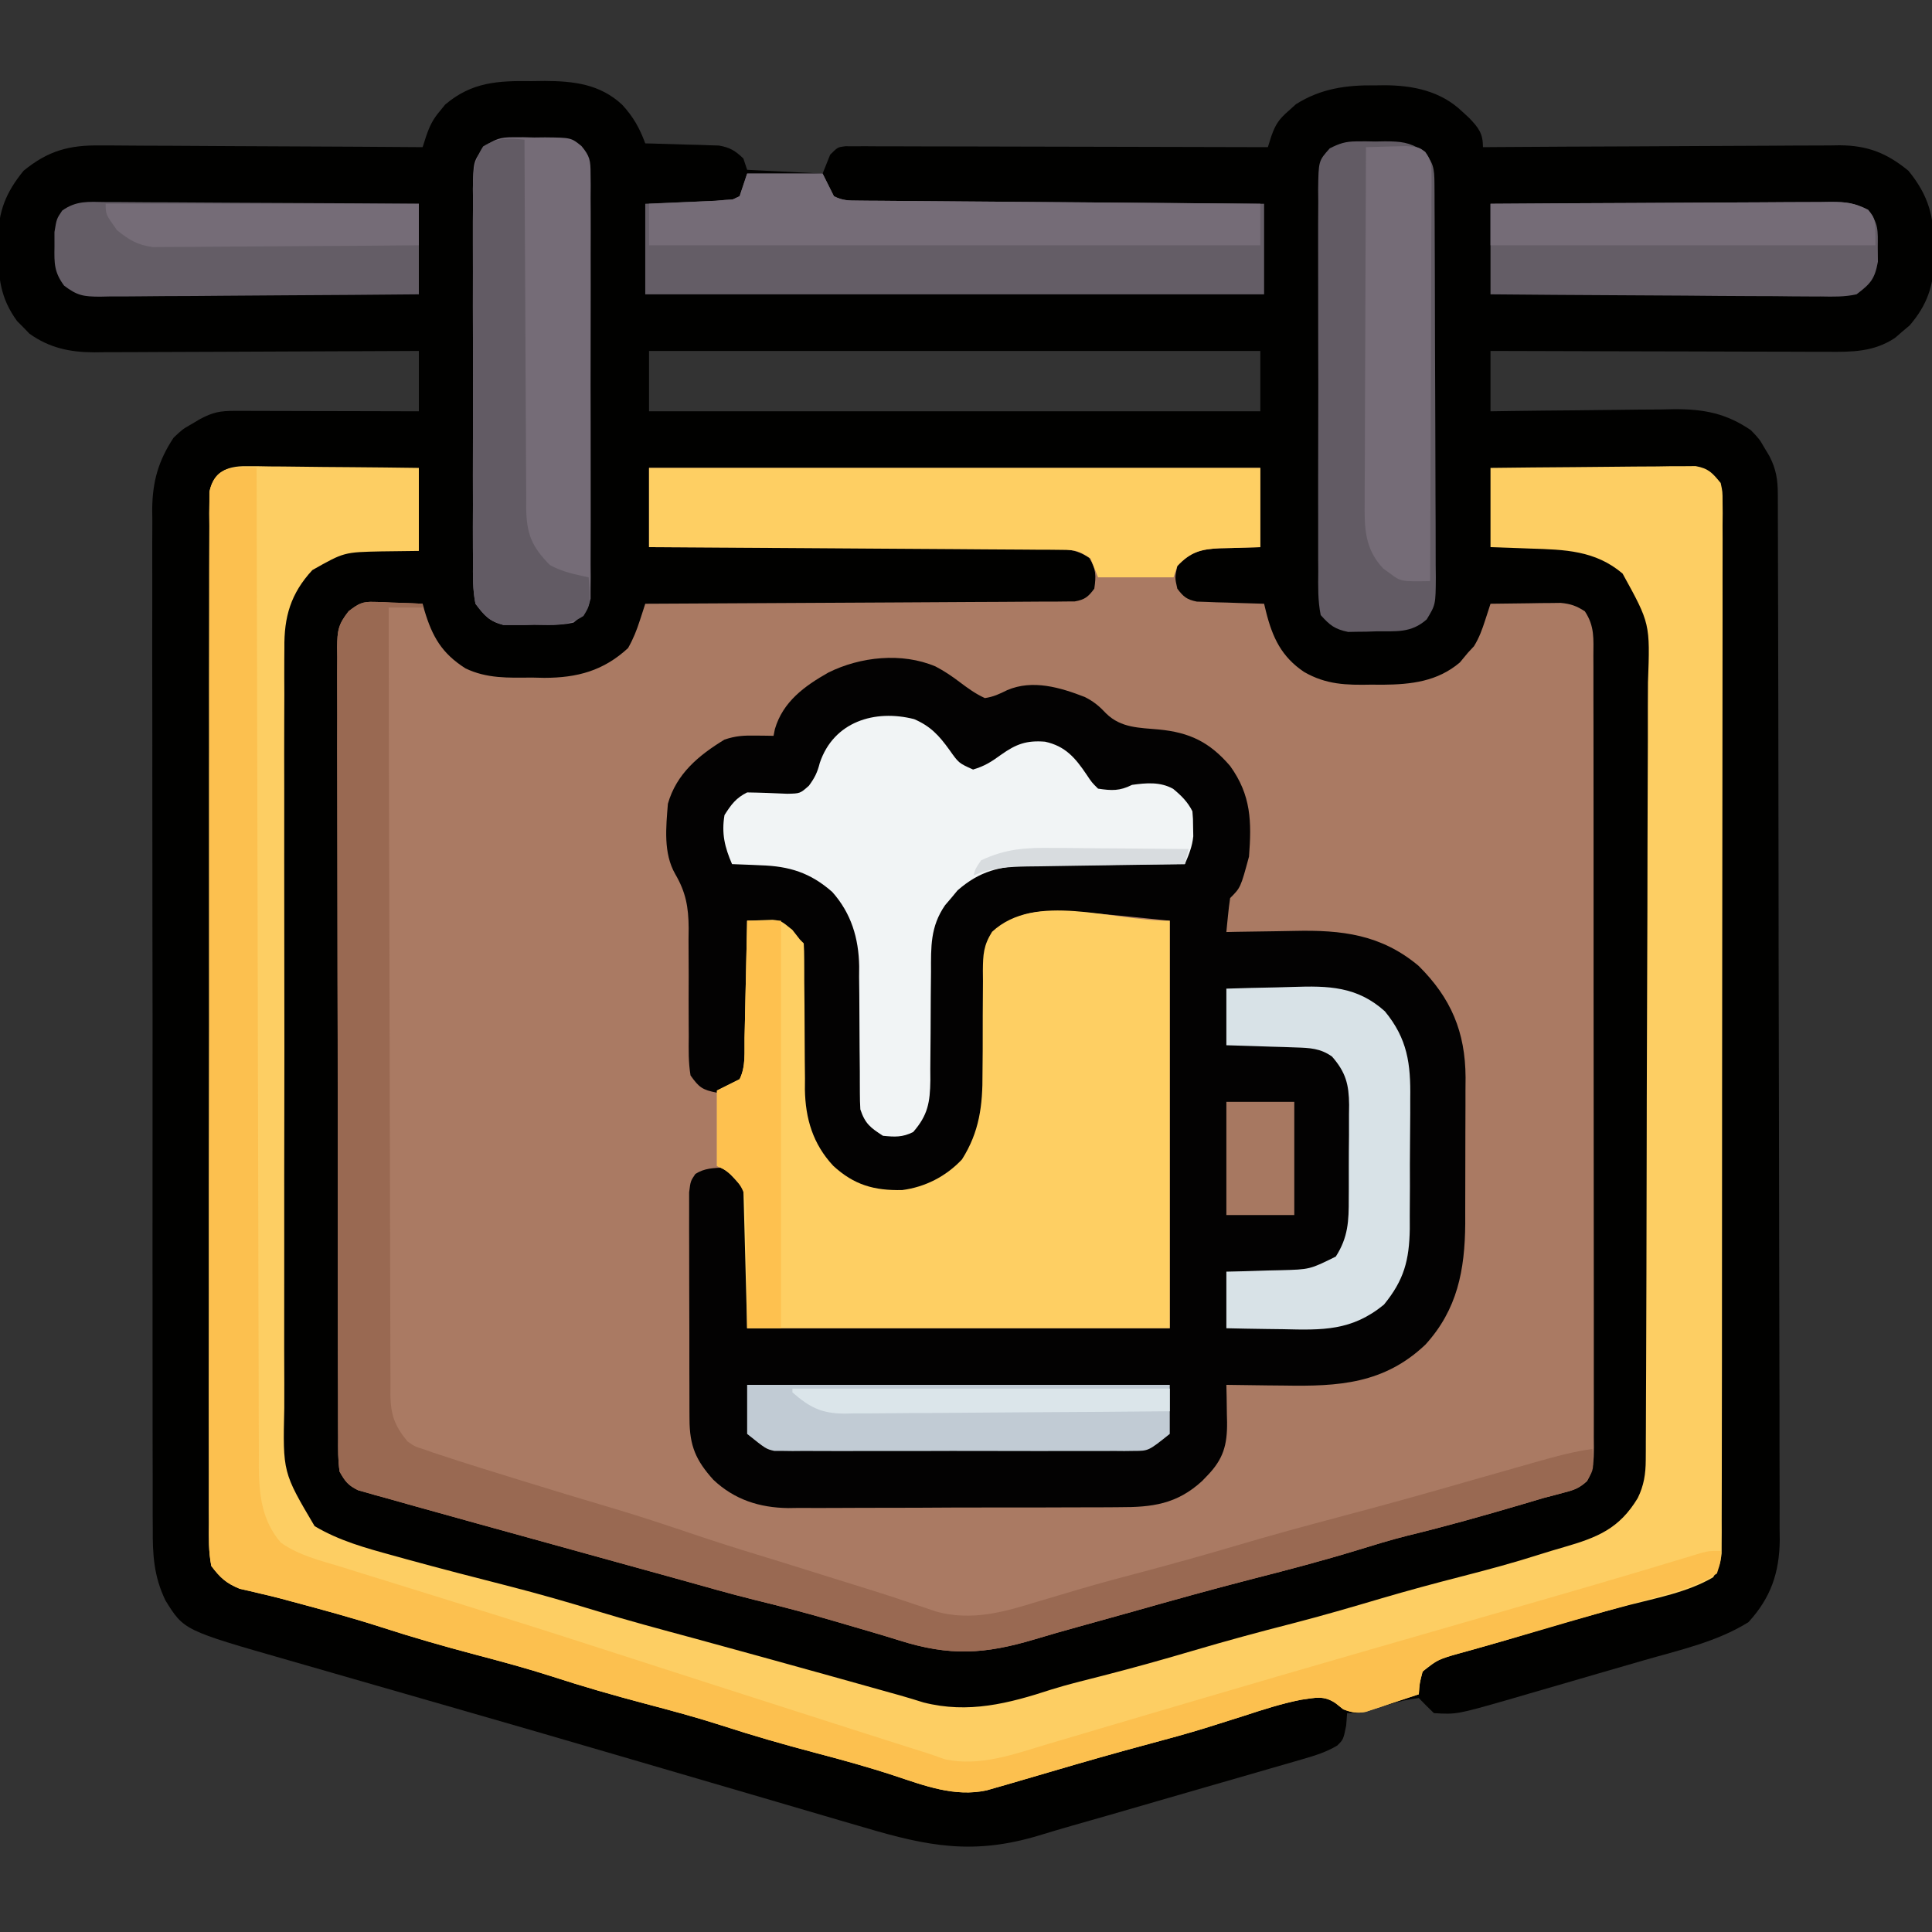 <?xml version="1.0" encoding="UTF-8"?>
<svg version="1.1" xmlns="http://www.w3.org/2000/svg" width="512" height="512">
<rect width="100%" height="100%" fill="#333333" stroke="none"/>
<path d="M0 0 C1.129 -0.015 2.257 -0.031 3.42 -0.047 C11.139 -0.011 18.094 0.799 23.939 6.25 C26.884 9.434 28.558 12.42 30.062 16.5 C30.708 16.515 31.353 16.529 32.019 16.544 C34.95 16.619 37.881 16.715 40.812 16.812 C42.336 16.846 42.336 16.846 43.891 16.881 C44.87 16.916 45.85 16.952 46.859 16.988 C47.76 17.014 48.661 17.041 49.589 17.068 C52.524 17.581 53.917 18.455 56.062 20.5 C56.392 21.49 56.722 22.48 57.062 23.5 C63.663 23.83 70.263 24.16 77.062 24.5 C78.052 22.025 78.052 22.025 79.062 19.5 C81.062 17.5 81.062 17.5 83.089 17.254 C83.928 17.256 84.767 17.258 85.631 17.259 C86.593 17.257 87.555 17.254 88.546 17.251 C89.605 17.258 90.664 17.266 91.754 17.273 C92.867 17.273 93.979 17.272 95.125 17.272 C98.815 17.273 102.505 17.289 106.195 17.305 C108.748 17.308 111.301 17.311 113.854 17.313 C119.896 17.32 125.938 17.336 131.98 17.356 C138.858 17.378 145.736 17.389 152.614 17.399 C166.763 17.42 180.913 17.455 195.062 17.5 C195.359 16.551 195.655 15.603 195.961 14.626 C197.112 11.359 198.048 10.046 200.625 7.812 C201.245 7.252 201.865 6.691 202.504 6.113 C209.108 1.949 215.887 1.012 223.562 1.125 C224.748 1.108 224.748 1.108 225.957 1.09 C233.582 1.127 240.818 2.613 246.5 8 C247.138 8.588 247.776 9.176 248.434 9.781 C250.912 12.396 252.062 13.831 252.062 17.5 C253.953 17.487 253.953 17.487 255.881 17.473 C267.769 17.392 279.657 17.332 291.545 17.293 C297.657 17.272 303.768 17.244 309.88 17.198 C315.78 17.155 321.68 17.131 327.581 17.12 C329.83 17.113 332.078 17.099 334.327 17.077 C337.482 17.048 340.636 17.044 343.791 17.046 C344.716 17.032 345.641 17.017 346.594 17.002 C354.017 17.049 359.081 19.061 364.812 23.75 C370.188 30.32 371.715 36.087 371.562 44.5 C371.578 45.351 371.593 46.202 371.609 47.078 C371.566 54.162 369.771 59.353 365.133 64.742 C364.17 65.55 364.17 65.55 363.188 66.375 C362.551 66.929 361.914 67.484 361.258 68.055 C355.556 71.809 349.871 71.779 343.293 71.727 C342.327 71.727 341.36 71.728 340.365 71.728 C337.183 71.727 334.002 71.711 330.82 71.695 C328.609 71.692 326.398 71.689 324.187 71.687 C318.377 71.679 312.568 71.659 306.758 71.637 C300.826 71.617 294.893 71.608 288.961 71.598 C277.328 71.576 265.695 71.542 254.062 71.5 C254.062 76.78 254.062 82.06 254.062 87.5 C255.797 87.474 257.532 87.448 259.32 87.421 C265.087 87.34 270.855 87.282 276.622 87.241 C280.115 87.215 283.608 87.18 287.101 87.123 C291.127 87.057 295.153 87.034 299.18 87.012 C301.038 86.973 301.038 86.973 302.934 86.934 C310.735 86.931 316.541 88.062 323.062 92.5 C325.316 94.852 325.316 94.852 326.625 97.125 C327.08 97.88 327.535 98.636 328.004 99.414 C329.756 102.867 330.189 105.57 330.2 109.386 C330.207 110.906 330.207 110.906 330.215 112.457 C330.215 113.574 330.216 114.69 330.216 115.841 C330.221 117.025 330.225 118.209 330.23 119.428 C330.241 122.72 330.247 126.012 330.252 129.304 C330.258 132.852 330.269 136.4 330.28 139.948 C330.305 148.521 330.319 157.094 330.332 165.667 C330.336 168.089 330.34 170.51 330.344 172.932 C330.369 187.972 330.391 203.013 330.404 218.053 C330.407 221.537 330.41 225.022 330.413 228.506 C330.413 229.372 330.414 230.238 330.415 231.13 C330.428 245.152 330.461 259.174 330.502 273.196 C330.545 287.595 330.568 301.994 330.574 316.393 C330.577 324.476 330.589 332.559 330.622 340.642 C330.65 347.528 330.661 354.413 330.65 361.299 C330.644 364.81 330.647 368.321 330.672 371.832 C330.695 375.645 330.686 379.457 330.671 383.27 C330.684 384.371 330.698 385.472 330.713 386.607 C330.624 395.293 328.342 401.908 322.438 408.375 C314.081 413.636 303.846 415.849 294.434 418.574 C293.15 418.947 291.867 419.32 290.584 419.693 C287.915 420.468 285.245 421.24 282.574 422.01 C279.178 422.99 275.784 423.981 272.392 424.976 C269.75 425.748 267.106 426.512 264.462 427.274 C262.609 427.81 260.759 428.353 258.909 428.897 C245.096 432.847 245.096 432.847 239.062 432.5 C237.706 431.191 236.37 429.859 235.062 428.5 C232.124 428.876 229.785 429.378 227 430.25 C219.243 432.5 219.243 432.5 216.062 432.5 C215.98 433.593 215.898 434.686 215.812 435.812 C215.062 439.5 215.062 439.5 213.439 441.094 C210.469 442.851 207.603 443.73 204.285 444.689 C203.274 444.985 203.274 444.985 202.242 445.287 C200.015 445.936 197.785 446.574 195.555 447.211 C193.989 447.665 192.424 448.119 190.858 448.575 C186.728 449.774 182.595 450.963 178.461 452.149 C175.138 453.105 171.817 454.068 168.497 455.031 C151.013 460.101 151.013 460.101 143.392 462.258 C140.383 463.112 137.39 464.006 134.399 464.922 C117.144 470.126 105.096 467.853 88.059 462.781 C85.969 462.172 83.88 461.565 81.79 460.959 C76.183 459.328 70.582 457.679 64.981 456.026 C59.153 454.309 53.319 452.609 47.486 450.909 C39.161 448.481 30.838 446.047 22.517 443.607 C8.393 439.465 -5.744 435.37 -19.891 431.305 C-21.83 430.747 -23.769 430.189 -25.709 429.631 C-32.995 427.535 -40.281 425.44 -47.568 423.348 C-51.733 422.152 -55.897 420.953 -60.06 419.75 C-61.563 419.317 -63.066 418.885 -64.569 418.454 C-92.199 410.541 -92.199 410.541 -97.093 402.632 C-100.193 396.19 -100.505 390.513 -100.452 383.438 C-100.463 381.654 -100.463 381.654 -100.473 379.835 C-100.488 376.556 -100.486 373.278 -100.475 370 C-100.468 366.456 -100.484 362.912 -100.497 359.368 C-100.519 352.433 -100.519 345.499 -100.51 338.565 C-100.504 332.927 -100.505 327.289 -100.512 321.651 C-100.513 320.847 -100.514 320.043 -100.514 319.216 C-100.516 317.583 -100.518 315.951 -100.52 314.318 C-100.537 299.021 -100.528 283.725 -100.511 268.428 C-100.496 254.445 -100.511 240.462 -100.54 226.479 C-100.569 212.107 -100.58 197.735 -100.571 183.363 C-100.57 181.737 -100.569 180.11 -100.568 178.483 C-100.567 177.683 -100.567 176.883 -100.566 176.058 C-100.564 170.43 -100.574 164.802 -100.588 159.174 C-100.606 152.311 -100.606 145.447 -100.583 138.584 C-100.572 135.085 -100.569 131.586 -100.587 128.087 C-100.603 124.287 -100.588 120.489 -100.566 116.689 C-100.578 115.592 -100.589 114.495 -100.602 113.365 C-100.513 106.074 -98.975 100.625 -94.938 94.5 C-92.551 92.246 -92.551 92.246 -90.25 90.938 C-89.483 90.482 -88.716 90.027 -87.926 89.559 C-84.537 87.755 -82.623 87.377 -78.753 87.386 C-77.672 87.387 -76.591 87.387 -75.478 87.387 C-73.721 87.394 -73.721 87.394 -71.93 87.402 C-70.734 87.404 -69.538 87.405 -68.306 87.407 C-64.475 87.412 -60.644 87.425 -56.812 87.438 C-54.22 87.443 -51.628 87.447 -49.035 87.451 C-42.669 87.462 -36.303 87.479 -29.938 87.5 C-29.938 82.22 -29.938 76.94 -29.938 71.5 C-31.659 71.51 -31.659 71.51 -33.414 71.52 C-44.243 71.581 -55.071 71.626 -65.9 71.655 C-71.467 71.671 -77.033 71.692 -82.6 71.726 C-87.975 71.759 -93.35 71.777 -98.726 71.785 C-100.773 71.79 -102.821 71.801 -104.868 71.817 C-107.743 71.839 -110.617 71.842 -113.492 71.841 C-114.753 71.857 -114.753 71.857 -116.04 71.873 C-122.41 71.84 -127.843 70.713 -133.145 66.922 C-133.674 66.37 -134.204 65.818 -134.75 65.25 C-135.293 64.709 -135.835 64.167 -136.395 63.609 C-140.883 57.473 -141.436 51.955 -141.375 44.562 C-141.395 43.707 -141.415 42.852 -141.436 41.971 C-141.43 34.561 -139.359 29.46 -134.688 23.75 C-128.21 18.451 -122.589 16.907 -114.309 17.046 C-113.381 17.045 -112.453 17.045 -111.497 17.044 C-108.456 17.047 -105.416 17.078 -102.375 17.109 C-100.257 17.117 -98.138 17.123 -96.02 17.127 C-90.463 17.142 -84.906 17.181 -79.35 17.225 C-73.672 17.266 -67.994 17.285 -62.316 17.305 C-51.19 17.347 -40.064 17.416 -28.938 17.5 C-28.633 16.551 -28.328 15.602 -28.014 14.624 C-27.038 11.792 -26.219 10.122 -24.312 7.875 C-23.866 7.326 -23.42 6.777 -22.961 6.211 C-15.885 0.228 -9.035 -0.123 0 0 Z M31.062 71.5 C31.062 76.78 31.062 82.06 31.062 87.5 C84.522 87.5 137.982 87.5 193.062 87.5 C193.062 82.22 193.062 76.94 193.062 71.5 C139.602 71.5 86.142 71.5 31.062 71.5 Z " fill="#010100" transform="translate(140.938,21.5)"/>
<path d="M0 0 C53.46 0 106.92 0 162 0 C162 6.93 162 13.86 162 21 C153.812 21.25 153.812 21.25 151.261 21.298 C146.351 21.52 143.487 22.224 140 26 C139.333 29.043 139.333 29.043 140 32 C141.612 34.148 142.52 34.905 145.177 35.432 C146.41 35.472 146.41 35.472 147.668 35.512 C148.561 35.547 149.453 35.583 150.373 35.619 C151.302 35.642 152.231 35.664 153.188 35.688 C154.128 35.722 155.068 35.756 156.037 35.791 C158.358 35.873 160.678 35.943 163 36 C163.252 37.044 163.252 37.044 163.51 38.109 C165.229 44.966 167.617 50.055 173.589 54.068 C179.447 57.454 184.789 57.572 191.438 57.438 C192.423 57.445 193.408 57.452 194.424 57.459 C202.026 57.393 208.935 56.599 214.875 51.562 C215.576 50.717 216.278 49.871 217 49 C217.536 48.422 218.072 47.845 218.625 47.25 C220.023 44.963 220.761 42.902 221.586 40.359 C221.852 39.544 222.118 38.729 222.392 37.89 C222.593 37.266 222.793 36.642 223 36 C226.417 35.942 229.833 35.906 233.25 35.875 C234.218 35.858 235.186 35.841 236.184 35.824 C237.118 35.818 238.053 35.811 239.016 35.805 C239.874 35.794 240.733 35.784 241.618 35.773 C244.247 36.024 245.79 36.568 248 38 C250.627 41.941 250.281 45.302 250.261 49.876 C250.265 50.794 250.268 51.713 250.272 52.659 C250.283 55.75 250.279 58.841 250.275 61.931 C250.279 64.142 250.284 66.353 250.29 68.563 C250.304 74.578 250.304 80.592 250.302 86.607 C250.301 91.622 250.305 96.637 250.31 101.652 C250.322 114.157 250.321 126.662 250.315 139.168 C250.309 150.032 250.321 160.896 250.34 171.76 C250.359 182.911 250.367 194.062 250.364 205.213 C250.362 211.475 250.364 217.738 250.378 224 C250.391 229.887 250.389 235.775 250.376 241.662 C250.374 243.826 250.376 245.99 250.385 248.154 C250.395 251.102 250.387 254.049 250.374 256.997 C250.382 257.859 250.389 258.721 250.397 259.609 C250.364 263.137 250.344 265.382 248.606 268.505 C246.637 270.338 245.141 270.872 242.539 271.535 C241.205 271.893 241.205 271.893 239.845 272.258 C238.906 272.503 237.967 272.748 237 273 C235.11 273.555 233.222 274.116 231.336 274.684 C221.244 277.66 211.168 280.509 200.941 282.984 C196.475 284.101 192.087 285.459 187.688 286.812 C178.645 289.586 169.525 291.978 160.362 294.319 C149.457 297.115 138.623 300.142 127.792 303.211 C123.002 304.565 118.208 305.899 113.408 307.216 C109.685 308.24 105.978 309.301 102.281 310.418 C88.963 314.397 79.73 314.974 66.263 310.707 C61.569 309.241 56.845 307.879 52.125 306.5 C51.081 306.194 50.037 305.888 48.962 305.573 C41.942 303.527 34.904 301.672 27.801 299.945 C21.431 298.361 15.123 296.557 8.803 294.783 C3.04 293.173 -2.731 291.589 -8.5 290 C-17.968 287.39 -27.434 284.776 -36.895 282.141 C-39.724 281.353 -42.554 280.573 -45.387 279.797 C-49.125 278.771 -52.859 277.729 -56.589 276.677 C-58.288 276.2 -59.987 275.728 -61.688 275.261 C-64.442 274.501 -67.19 273.721 -69.938 272.938 C-70.796 272.704 -71.655 272.471 -72.541 272.231 C-73.341 271.999 -74.141 271.766 -74.965 271.527 C-75.672 271.329 -76.38 271.13 -77.109 270.926 C-79.75 269.633 -80.544 268.593 -82 266 C-82.453 263.006 -82.413 260.034 -82.394 257.011 C-82.401 256.092 -82.407 255.173 -82.413 254.227 C-82.43 251.141 -82.425 248.056 -82.42 244.971 C-82.427 242.762 -82.436 240.553 -82.446 238.343 C-82.468 232.337 -82.471 226.331 -82.469 220.325 C-82.469 215.315 -82.477 210.305 -82.486 205.295 C-82.506 192.801 -82.507 180.308 -82.5 167.814 C-82.494 156.964 -82.515 146.113 -82.548 135.263 C-82.582 124.122 -82.597 112.981 -82.592 101.84 C-82.59 95.585 -82.596 89.33 -82.62 83.075 C-82.643 77.194 -82.641 71.314 -82.62 65.433 C-82.617 63.272 -82.622 61.112 -82.636 58.952 C-82.655 56.006 -82.642 53.062 -82.621 50.116 C-82.634 49.258 -82.646 48.4 -82.659 47.516 C-82.594 43.151 -82.401 41.505 -79.594 37.966 C-76.963 35.972 -76.01 35.389 -72.793 35.512 C-71.667 35.536 -71.667 35.536 -70.518 35.561 C-69.364 35.623 -69.364 35.623 -68.188 35.688 C-67.399 35.71 -66.611 35.733 -65.799 35.756 C-63.865 35.814 -61.932 35.904 -60 36 C-59.841 36.58 -59.683 37.16 -59.52 37.758 C-57.449 44.69 -54.922 49.152 -48.629 53.133 C-42.986 55.849 -37.276 55.622 -31.125 55.562 C-30.005 55.586 -28.885 55.61 -27.73 55.635 C-19.005 55.619 -12.075 53.762 -5.562 47.75 C-4.142 45.25 -3.283 43.047 -2.402 40.328 C-2.138 39.518 -1.874 38.707 -1.601 37.872 C-1.403 37.254 -1.204 36.637 -1 36 C-0.405 35.998 0.19 35.995 0.803 35.993 C15.275 35.934 29.747 35.858 44.218 35.764 C51.216 35.719 58.215 35.68 65.213 35.654 C71.963 35.628 78.713 35.587 85.462 35.537 C88.042 35.52 90.621 35.509 93.2 35.502 C96.804 35.493 100.407 35.465 104.011 35.432 C105.622 35.435 105.622 35.435 107.265 35.437 C108.245 35.424 109.226 35.412 110.235 35.399 C111.088 35.394 111.941 35.39 112.819 35.385 C115.503 34.911 116.391 34.17 118 32 C118.505 28.612 118.482 26.772 116.655 23.843 C112.417 20.901 108.121 21.43 103.081 21.454 C101.969 21.444 100.856 21.433 99.71 21.423 C96.03 21.393 92.351 21.392 88.672 21.391 C86.122 21.376 83.571 21.359 81.021 21.341 C74.994 21.301 68.966 21.28 62.938 21.267 C56.075 21.251 49.212 21.212 42.348 21.172 C28.232 21.09 14.116 21.038 0 21 C0 14.07 0 7.14 0 0 Z " fill="#AA7A63" transform="translate(172,124)"/>
<path d="M0 0 C2.29 1.197 4.257 2.522 6.32 4.082 C8.535 5.745 10.541 7.223 13.062 8.375 C15.327 8.051 16.933 7.283 18.977 6.27 C25.725 3.376 33.049 5.561 39.562 8.094 C42.004 9.345 43.39 10.524 45.25 12.5 C49.171 16.307 53.976 16.225 59.143 16.695 C67.33 17.477 72.623 20.029 78.062 26.375 C83.647 34.131 83.769 41.111 83.062 50.375 C80.837 58.601 80.837 58.601 78.062 61.375 C77.831 62.89 77.65 64.413 77.5 65.938 C77.416 66.764 77.332 67.59 77.246 68.441 C77.186 69.079 77.125 69.718 77.062 70.375 C78.005 70.354 78.947 70.333 79.917 70.312 C83.464 70.243 87.01 70.193 90.557 70.155 C92.083 70.135 93.608 70.108 95.134 70.073 C107.648 69.794 118.054 71.006 127.992 79.324 C136.632 87.883 140.388 96.878 140.454 108.894 C140.44 110.692 140.44 110.692 140.426 112.527 C140.427 114.409 140.427 114.409 140.427 116.329 C140.425 118.975 140.417 121.619 140.399 124.264 C140.376 127.631 140.375 130.997 140.382 134.364 C140.386 137.606 140.374 140.848 140.363 144.09 C140.364 145.287 140.365 146.484 140.366 147.718 C140.263 159.977 138.284 170.416 129.816 179.711 C118.858 190.108 106.803 190.816 92.438 190.562 C90.941 190.547 89.445 190.534 87.949 190.521 C84.32 190.489 80.691 190.437 77.062 190.375 C77.099 192.026 77.099 192.026 77.137 193.71 C77.157 195.167 77.176 196.625 77.195 198.082 C77.213 198.806 77.231 199.53 77.249 200.276 C77.308 206.321 76.238 210.046 72.062 214.375 C71.593 214.862 71.124 215.35 70.641 215.852 C63.936 222.015 57.374 222.822 48.696 222.795 C47.677 222.803 46.658 222.812 45.609 222.821 C42.253 222.844 38.898 222.845 35.543 222.844 C33.2 222.851 30.858 222.859 28.515 222.867 C23.609 222.88 18.702 222.882 13.796 222.876 C7.525 222.87 1.254 222.901 -5.017 222.941 C-9.855 222.967 -14.692 222.97 -19.53 222.966 C-21.841 222.968 -24.152 222.977 -26.463 222.995 C-29.704 223.018 -32.943 223.008 -36.183 222.99 C-37.127 223.003 -38.071 223.017 -39.044 223.03 C-46.617 222.936 -53.288 220.824 -58.888 215.532 C-63.523 210.39 -65.186 206.56 -65.212 199.543 C-65.217 198.864 -65.222 198.186 -65.228 197.487 C-65.242 195.25 -65.241 193.014 -65.238 190.777 C-65.242 189.221 -65.247 187.664 -65.251 186.108 C-65.259 182.849 -65.258 179.59 -65.253 176.331 C-65.247 172.152 -65.264 167.974 -65.288 163.795 C-65.302 160.582 -65.303 157.369 -65.3 154.157 C-65.301 152.616 -65.306 151.075 -65.316 149.534 C-65.328 147.381 -65.321 145.23 -65.31 143.078 C-65.31 141.853 -65.311 140.628 -65.312 139.366 C-64.938 136.375 -64.938 136.375 -63.66 134.487 C-61.232 132.92 -58.805 132.912 -55.973 132.781 C-53.938 133.375 -53.938 133.375 -49.938 138.375 C-49.938 150.585 -49.938 162.795 -49.938 175.375 C-12.977 175.375 23.983 175.375 62.062 175.375 C62.062 139.735 62.062 104.095 62.062 67.375 C22.953 63.333 22.953 63.333 14.062 73.375 C13.347 75.592 13.347 75.592 13.467 77.899 C13.46 78.764 13.453 79.629 13.446 80.52 C13.471 81.906 13.471 81.906 13.496 83.32 C13.49 84.286 13.485 85.252 13.479 86.247 C13.463 89.332 13.478 92.415 13.5 95.5 C13.656 124.165 13.656 124.165 7.151 131.543 C1.749 136.749 -3.841 139.48 -11.375 139.812 C-17.813 139.592 -22.152 137.958 -26.879 133.574 C-33.903 126.022 -35.369 119.644 -35.273 109.586 C-35.286 107.49 -35.299 105.393 -35.312 103.297 C-35.316 100.014 -35.312 96.731 -35.298 93.448 C-35.289 90.265 -35.311 87.082 -35.336 83.898 C-35.316 82.428 -35.316 82.428 -35.296 80.928 C-35.343 76.524 -35.505 74.053 -37.913 70.28 C-41.883 67.78 -45.316 67.486 -49.938 67.375 C-49.911 68.561 -49.885 69.746 -49.858 70.968 C-49.768 75.375 -49.71 79.782 -49.663 84.19 C-49.638 86.096 -49.604 88.002 -49.56 89.908 C-49.5 92.651 -49.471 95.393 -49.449 98.137 C-49.423 98.986 -49.398 99.835 -49.371 100.71 C-49.369 105.089 -49.521 106.833 -52.277 110.417 C-54.938 112.375 -54.938 112.375 -58 112.938 C-61.788 112.212 -62.705 111.536 -64.938 108.375 C-65.52 104.914 -65.447 101.486 -65.406 97.984 C-65.413 96.966 -65.42 95.947 -65.428 94.898 C-65.457 90.545 -65.441 86.192 -65.428 81.839 C-65.426 78.658 -65.447 75.478 -65.469 72.297 C-65.452 70.836 -65.452 70.836 -65.434 69.345 C-65.475 63.792 -66.166 59.86 -68.981 55.034 C-72.192 49.463 -71.432 42.567 -70.938 36.375 C-68.678 28.443 -62.802 23.554 -55.938 19.375 C-52.923 18.37 -50.896 18.272 -47.75 18.312 C-46.849 18.322 -45.948 18.331 -45.02 18.34 C-44.332 18.351 -43.645 18.363 -42.938 18.375 C-42.823 17.795 -42.708 17.215 -42.59 16.617 C-40.472 9.338 -34.719 5.174 -28.402 1.602 C-19.966 -2.596 -8.93 -3.793 0 0 Z " fill="#030202" transform="translate(247.938,176.625)"/>
<path d="M0 0 C1.531 0 1.531 0 3.093 0.001 C4.188 0.022 5.283 0.042 6.411 0.063 C7.537 0.069 8.664 0.075 9.824 0.081 C13.421 0.103 17.017 0.153 20.614 0.204 C23.053 0.224 25.492 0.242 27.931 0.259 C33.909 0.303 39.886 0.372 45.864 0.454 C45.864 7.714 45.864 14.974 45.864 22.454 C40.945 22.516 40.945 22.516 35.927 22.579 C26.03 22.786 26.03 22.786 17.639 27.536 C11.909 33.729 10.122 39.936 10.229 48.201 C10.222 49.141 10.214 50.08 10.206 51.049 C10.186 54.176 10.202 57.303 10.217 60.43 C10.211 62.682 10.202 64.933 10.191 67.184 C10.168 73.283 10.177 79.382 10.193 85.481 C10.205 91.872 10.194 98.263 10.186 104.653 C10.176 116.073 10.192 127.492 10.217 138.911 C10.239 149.25 10.235 159.589 10.212 169.927 C10.186 181.952 10.176 193.977 10.19 206.002 C10.198 212.36 10.199 218.718 10.183 225.077 C10.168 231.057 10.178 237.036 10.207 243.015 C10.214 245.206 10.212 247.396 10.201 249.587 C9.811 266.643 9.811 266.643 18.239 280.892 C24.788 284.789 31.814 286.706 39.114 288.704 C40.202 289.006 41.289 289.307 42.41 289.618 C51.617 292.153 60.863 294.529 70.114 296.896 C77.668 298.844 85.142 300.973 92.6 303.26 C101.268 305.909 110.013 308.253 118.764 310.614 C124.573 312.188 130.375 313.79 136.177 315.392 C137.394 315.727 138.611 316.063 139.865 316.409 C150.16 319.253 160.448 322.124 170.731 325.009 C171.625 325.258 172.518 325.507 173.439 325.763 C175.502 326.351 177.552 326.982 179.599 327.622 C191.495 330.653 202.187 327.891 213.47 324.198 C217.909 322.819 222.422 321.72 226.927 320.579 C234.954 318.522 242.919 316.308 250.864 313.954 C259.608 311.364 268.385 308.984 277.22 306.724 C285.153 304.678 293.005 302.395 300.86 300.066 C307.891 297.995 314.952 296.088 322.052 294.267 C329.073 292.464 336.034 290.597 342.938 288.384 C345.056 287.711 347.186 287.075 349.321 286.462 C358.244 283.878 363.98 281.58 368.884 273.454 C370.507 270.142 370.989 267.079 371.004 263.413 C371.01 262.614 371.015 261.814 371.021 260.991 C371.023 259.682 371.023 259.682 371.025 258.347 C371.03 257.415 371.035 256.484 371.04 255.524 C371.056 252.395 371.065 249.266 371.073 246.137 C371.083 243.897 371.092 241.656 371.103 239.416 C371.134 232.051 371.154 224.686 371.173 217.321 C371.178 215.442 371.178 215.442 371.183 213.524 C371.214 201.706 371.24 189.888 371.257 178.07 C371.261 175.334 371.265 172.598 371.269 169.862 C371.271 168.842 371.271 168.842 371.272 167.802 C371.289 156.793 371.33 145.784 371.381 134.776 C371.433 123.464 371.462 112.153 371.469 100.841 C371.474 94.493 371.489 88.146 371.529 81.799 C371.566 75.825 371.574 69.852 371.561 63.878 C371.561 61.689 371.572 59.5 371.593 57.311 C372.167 41.706 372.167 41.706 364.864 28.454 C357.634 22.301 349.502 22.113 340.427 21.829 C339.409 21.79 338.391 21.752 337.343 21.712 C334.85 21.618 332.357 21.535 329.864 21.454 C329.864 14.524 329.864 7.594 329.864 0.454 C337.227 0.364 344.589 0.29 351.953 0.247 C355.372 0.226 358.791 0.198 362.209 0.152 C366.141 0.101 370.073 0.081 374.005 0.063 C375.231 0.043 376.457 0.022 377.721 0.001 C378.861 0.001 380.002 0 381.178 0 C382.181 -0.009 383.185 -0.018 384.219 -0.027 C387.654 0.598 388.674 1.779 390.864 4.454 C391.363 6.78 391.363 6.78 391.362 9.402 C391.371 10.403 391.38 11.405 391.39 12.437 C391.374 14.085 391.374 14.085 391.359 15.766 C391.364 16.934 391.368 18.103 391.373 19.307 C391.383 22.551 391.374 25.795 391.358 29.039 C391.345 32.537 391.355 36.036 391.362 39.534 C391.372 46.388 391.36 53.241 391.342 60.095 C391.321 68.073 391.321 76.051 391.322 84.029 C391.323 98.262 391.305 112.495 391.276 126.729 C391.248 140.546 391.234 154.363 391.235 168.18 C391.235 169.031 391.235 169.882 391.235 170.758 C391.235 171.608 391.235 172.457 391.235 173.333 C391.237 189.054 391.225 204.775 391.207 220.497 C391.201 226.06 391.199 231.624 391.198 237.187 C391.197 243.966 391.188 250.744 391.169 257.523 C391.16 260.982 391.154 264.442 391.157 267.902 C391.157 271.649 391.146 275.395 391.132 279.142 C391.135 280.241 391.138 281.339 391.141 282.471 C391.131 283.974 391.131 283.974 391.122 285.507 C391.12 286.372 391.119 287.237 391.117 288.128 C390.84 290.681 390.224 292.286 388.864 294.454 C382.198 298.38 373.916 299.921 366.489 301.829 C356.769 304.385 347.125 307.101 337.517 310.044 C334.352 311.013 331.179 311.939 327.993 312.833 C327.213 313.054 326.434 313.275 325.63 313.502 C324.169 313.915 322.706 314.32 321.241 314.718 C316.032 316.19 316.032 316.19 311.864 319.454 C311.055 322.556 311.055 322.556 310.864 325.454 C308.285 326.321 305.701 327.173 303.114 328.017 C302.385 328.263 301.655 328.51 300.903 328.765 C299.84 329.108 299.84 329.108 298.755 329.458 C297.781 329.78 297.781 329.78 296.787 330.109 C294.425 330.533 293.112 330.294 290.864 329.454 C290.214 328.937 289.564 328.419 288.895 327.886 C285.742 325.662 283.395 326.399 279.71 326.898 C274.549 327.906 269.607 329.511 264.614 331.142 C262.3 331.876 259.985 332.608 257.669 333.337 C255.948 333.879 255.948 333.879 254.191 334.432 C249.403 335.903 244.58 337.226 239.739 338.517 C230.869 340.887 222.051 343.408 213.245 346.007 C210.453 346.83 207.659 347.644 204.864 348.454 C203.882 348.742 202.901 349.029 201.889 349.325 C200.926 349.6 199.962 349.874 198.97 350.157 C198.109 350.405 197.248 350.653 196.361 350.908 C187.884 352.762 179.859 349.669 171.89 347.031 C164.945 344.74 157.936 342.812 150.864 340.954 C142.537 338.756 134.312 336.395 126.126 333.724 C119.432 331.568 112.663 329.75 105.864 327.954 C97.537 325.755 89.313 323.395 81.126 320.724 C74.432 318.568 67.663 316.75 60.864 314.954 C52.451 312.732 44.137 310.349 35.862 307.66 C28.007 305.129 20.054 302.983 12.083 300.849 C11.234 300.617 10.384 300.386 9.509 300.148 C7.66 299.663 5.802 299.212 3.938 298.788 C2.976 298.558 2.013 298.328 1.021 298.091 C0.152 297.896 -0.716 297.701 -1.61 297.5 C-5.222 296.004 -6.752 294.609 -9.136 291.454 C-9.889 287.637 -9.806 283.864 -9.764 279.984 C-9.771 278.811 -9.778 277.637 -9.785 276.428 C-9.8 273.175 -9.792 269.922 -9.775 266.669 C-9.761 263.159 -9.777 259.649 -9.789 256.139 C-9.807 249.265 -9.798 242.391 -9.78 235.516 C-9.766 229.931 -9.763 224.345 -9.766 218.759 C-9.766 217.965 -9.767 217.17 -9.767 216.351 C-9.768 214.737 -9.769 213.122 -9.77 211.508 C-9.779 197.231 -9.762 182.954 -9.733 168.677 C-9.704 154.818 -9.697 140.96 -9.712 127.101 C-9.729 112.014 -9.733 96.927 -9.715 81.84 C-9.714 80.231 -9.712 78.623 -9.71 77.015 C-9.709 76.224 -9.708 75.433 -9.707 74.617 C-9.702 69.037 -9.705 63.456 -9.711 57.875 C-9.719 51.077 -9.713 44.278 -9.687 37.48 C-9.675 34.01 -9.669 30.54 -9.68 27.07 C-9.688 23.312 -9.673 19.555 -9.65 15.797 C-9.659 14.695 -9.667 13.594 -9.675 12.459 C-9.664 11.454 -9.653 10.45 -9.642 9.415 C-9.641 8.547 -9.64 7.679 -9.638 6.785 C-8.508 1.542 -4.983 -0.049 0 0 Z " fill="#FDCE63" transform="translate(65.136,123.546)"/>
<path d="M0 0 C1.437 -0.066 2.875 -0.113 4.312 -0.152 C5.113 -0.181 5.914 -0.209 6.738 -0.238 C9 0 9 0 12 2.438 C12.66 3.283 13.32 4.129 14 5 C14.33 5.33 14.66 5.66 15 6 C15.096 7.42 15.125 8.846 15.126 10.269 C15.13 11.178 15.134 12.087 15.138 13.023 C15.139 14.014 15.14 15.006 15.141 16.027 C15.159 18.12 15.179 20.214 15.199 22.307 C15.228 25.611 15.25 28.915 15.25 32.22 C15.254 35.406 15.289 38.591 15.328 41.777 C15.321 42.751 15.314 43.724 15.307 44.727 C15.442 52.465 17.441 59.177 22.814 64.948 C28.343 70.036 33.637 71.53 41.082 71.379 C47.173 70.588 52.726 67.75 56.938 63.25 C61.558 55.969 62.428 48.938 62.371 40.453 C62.388 38.454 62.406 36.456 62.424 34.457 C62.434 31.341 62.437 28.225 62.436 25.109 C62.439 22.077 62.467 19.047 62.496 16.016 C62.488 15.085 62.48 14.155 62.471 13.197 C62.52 8.941 62.614 6.62 64.906 2.937 C76.453 -7.744 96.272 0 112 0 C112 35.64 112 71.28 112 108 C75.04 108 38.08 108 0 108 C-0.33 95.79 -0.66 83.58 -1 71 C-5.209 66.264 -5.209 66.264 -8 65 C-8 58.4 -8 51.8 -8 45 C-6.02 44.01 -4.04 43.02 -2 42 C-0.31 38.619 -0.756 34.777 -0.684 31.055 C-0.663 30.17 -0.642 29.285 -0.621 28.373 C-0.555 25.54 -0.496 22.708 -0.438 19.875 C-0.394 17.957 -0.351 16.039 -0.307 14.121 C-0.199 9.414 -0.098 4.707 0 0 Z " fill="#FECF63" transform="translate(198,244)"/>
<path d="M0 0 C0.001 0.861 0.001 0.861 0.003 1.74 C0.061 35.786 0.135 69.831 0.229 103.876 C0.24 107.965 0.251 112.055 0.262 116.144 C0.265 116.958 0.267 117.772 0.269 118.611 C0.304 131.787 0.329 144.963 0.35 158.139 C0.372 171.661 0.405 185.184 0.449 198.707 C0.475 207.049 0.493 215.392 0.499 223.734 C0.505 229.457 0.521 235.18 0.546 240.903 C0.56 244.203 0.567 247.503 0.565 250.804 C0.563 254.387 0.58 257.97 0.601 261.554 C0.596 262.59 0.592 263.626 0.587 264.693 C0.66 272.17 1.398 278.988 6.419 284.8 C11.113 288.163 16.834 289.542 22.293 291.195 C24.179 291.786 26.066 292.377 27.952 292.968 C29.967 293.597 31.985 294.219 34.003 294.838 C38.245 296.14 42.48 297.462 46.715 298.788 C51.106 300.162 55.498 301.535 59.891 302.903 C73.234 307.057 86.539 311.326 99.835 315.627 C105.884 317.583 111.934 319.534 117.984 321.484 C119.735 322.049 119.735 322.049 121.521 322.625 C132.894 326.291 144.273 329.938 155.656 333.574 C157.693 334.225 159.73 334.876 161.766 335.527 C164.547 336.416 167.328 337.304 170.109 338.191 C170.914 338.449 171.718 338.706 172.547 338.971 C174.027 339.443 175.509 339.908 176.994 340.366 C178.821 340.944 180.628 341.587 182.431 342.238 C191.712 344.219 200.707 340.882 209.562 338.223 C210.916 337.824 212.269 337.425 213.623 337.028 C216.546 336.168 219.467 335.303 222.387 334.434 C227.078 333.038 231.772 331.654 236.468 330.273 C237.679 329.916 237.679 329.916 238.914 329.553 C240.578 329.063 242.242 328.574 243.905 328.085 C246.482 327.326 249.057 326.567 251.633 325.808 C265.02 321.863 278.423 317.971 291.832 314.102 C292.831 313.813 293.83 313.525 294.859 313.228 C301.843 311.213 308.828 309.2 315.812 307.188 C322.385 305.294 328.957 303.399 335.528 301.503 C337.301 300.992 339.075 300.48 340.848 299.969 C349.415 297.5 357.979 295.02 366.521 292.463 C367.168 292.27 367.815 292.077 368.481 291.878 C371.418 290.999 374.353 290.115 377.286 289.223 C378.275 288.926 379.265 288.628 380.284 288.322 C381.131 288.064 381.978 287.806 382.85 287.541 C385 287 385 287 388 287 C388.062 289.75 388.062 289.75 387 293 C381.069 296.79 373.648 298.434 366.938 300.312 C364.81 300.92 362.682 301.528 360.555 302.137 C359.472 302.444 358.388 302.751 357.272 303.068 C351.024 304.848 344.79 306.679 338.555 308.506 C333.995 309.841 329.432 311.165 324.855 312.445 C324.072 312.668 323.288 312.89 322.48 313.119 C321.047 313.524 319.612 313.924 318.174 314.315 C314.588 315.338 311.57 316.23 309 319 C308.191 322.102 308.191 322.102 308 325 C305.42 325.867 302.837 326.719 300.25 327.562 C299.52 327.809 298.791 328.056 298.039 328.311 C296.976 328.654 296.976 328.654 295.891 329.004 C294.917 329.326 294.917 329.326 293.923 329.655 C291.561 330.079 290.247 329.84 288 329 C287.35 328.483 286.7 327.965 286.03 327.432 C282.878 325.208 280.531 325.944 276.846 326.444 C271.685 327.452 266.742 329.057 261.75 330.688 C259.436 331.422 257.121 332.154 254.805 332.883 C253.083 333.425 253.083 333.425 251.327 333.978 C246.538 335.449 241.715 336.772 236.875 338.062 C228.005 340.433 219.186 342.954 210.38 345.553 C207.589 346.376 204.795 347.19 202 348 C201.018 348.288 200.036 348.575 199.025 348.871 C198.061 349.146 197.098 349.42 196.105 349.703 C195.245 349.951 194.384 350.199 193.497 350.454 C185.02 352.308 176.995 349.215 169.025 346.576 C162.081 344.286 155.071 342.358 148 340.5 C139.673 338.302 131.448 335.941 123.262 333.27 C116.568 331.114 109.798 329.296 103 327.5 C94.673 325.301 86.448 322.941 78.262 320.27 C71.568 318.114 64.798 316.296 58 314.5 C49.587 312.278 41.273 309.894 32.998 307.206 C25.142 304.675 17.19 302.529 9.219 300.395 C8.369 300.163 7.52 299.932 6.645 299.694 C4.796 299.209 2.938 298.758 1.074 298.333 C0.111 298.104 -0.852 297.874 -1.844 297.637 C-2.712 297.442 -3.58 297.247 -4.475 297.046 C-8.087 295.55 -9.616 294.154 -12 291 C-12.753 287.183 -12.67 283.41 -12.628 279.53 C-12.635 278.357 -12.642 277.183 -12.65 275.974 C-12.664 272.721 -12.656 269.468 -12.639 266.214 C-12.626 262.705 -12.641 259.195 -12.653 255.685 C-12.671 248.811 -12.663 241.937 -12.645 235.062 C-12.631 229.477 -12.627 223.891 -12.63 218.305 C-12.631 217.51 -12.631 216.716 -12.632 215.897 C-12.633 214.283 -12.634 212.668 -12.635 211.054 C-12.643 196.777 -12.627 182.5 -12.597 168.223 C-12.568 154.364 -12.561 140.506 -12.576 126.647 C-12.593 111.56 -12.597 96.473 -12.58 81.385 C-12.578 79.777 -12.576 78.169 -12.574 76.561 C-12.573 75.77 -12.572 74.979 -12.571 74.163 C-12.566 68.583 -12.569 63.002 -12.576 57.421 C-12.583 50.623 -12.577 43.824 -12.552 37.026 C-12.539 33.556 -12.533 30.086 -12.544 26.616 C-12.553 22.858 -12.537 19.101 -12.515 15.343 C-12.523 14.241 -12.531 13.14 -12.54 12.005 C-12.529 11 -12.518 9.995 -12.506 8.96 C-12.505 8.093 -12.504 7.225 -12.503 6.331 C-10.985 -0.709 -5.91 -0.394 0 0 Z " fill="#FCC04F" transform="translate(68,124)"/>
<path d="M0 0 C1.126 0.024 1.126 0.024 2.275 0.049 C3.429 0.112 3.429 0.112 4.605 0.176 C5.394 0.198 6.182 0.221 6.994 0.244 C8.928 0.303 10.861 0.392 12.793 0.488 C12.793 0.818 12.793 1.148 12.793 1.488 C9.823 1.488 6.853 1.488 3.793 1.488 C3.83 29.417 3.89 57.346 3.977 85.275 C4.017 98.243 4.049 111.21 4.064 124.178 C4.077 135.479 4.104 146.78 4.148 158.082 C4.17 164.067 4.186 170.052 4.185 176.037 C4.184 181.669 4.202 187.301 4.234 192.933 C4.243 195.001 4.244 197.069 4.239 199.137 C4.232 201.96 4.25 204.782 4.274 207.605 C4.266 208.424 4.258 209.243 4.25 210.087 C4.329 215.331 5.333 218.317 8.793 222.488 C10.786 223.859 10.786 223.859 13.082 224.559 C13.963 224.871 14.844 225.183 15.751 225.505 C16.755 225.829 17.759 226.154 18.793 226.488 C19.944 226.867 21.095 227.246 22.28 227.636 C26.234 228.909 30.198 230.141 34.168 231.363 C35.604 231.809 37.04 232.254 38.476 232.7 C46.905 235.314 55.352 237.863 63.814 240.366 C70.735 242.432 77.578 244.714 84.421 247.02 C90.135 248.944 95.866 250.784 101.637 252.531 C105.3 253.642 108.953 254.782 112.605 255.926 C113.277 256.136 113.949 256.346 114.642 256.563 C116.009 256.991 117.377 257.419 118.745 257.847 C120.764 258.479 122.785 259.111 124.805 259.742 C125.463 259.948 126.122 260.154 126.801 260.367 C128.126 260.78 129.452 261.192 130.779 261.602 C134.203 262.663 137.61 263.758 141.004 264.914 C141.701 265.146 142.399 265.378 143.117 265.617 C145.041 266.258 146.96 266.914 148.879 267.57 C158.319 270.137 166.685 267.731 175.793 264.926 C178.287 264.184 180.782 263.445 183.277 262.707 C185.16 262.146 185.16 262.146 187.08 261.574 C192.709 259.928 198.373 258.424 204.043 256.926 C212.245 254.744 220.405 252.46 228.543 250.051 C237.65 247.356 246.798 244.851 255.98 242.426 C267.046 239.503 278.063 236.451 289.058 233.275 C294.444 231.725 299.836 230.198 305.23 228.676 C306.292 228.373 307.353 228.071 308.447 227.76 C313.209 226.418 317.875 225.138 322.793 224.488 C323.159 229.862 323.159 229.862 321.56 232.595 C319.502 234.8 318.23 235.285 315.332 236.023 C314.443 236.262 313.554 236.501 312.638 236.747 C311.699 236.991 310.76 237.236 309.793 237.488 C307.903 238.043 306.015 238.604 304.129 239.172 C294.037 242.148 283.961 244.997 273.734 247.473 C269.268 248.59 264.88 249.948 260.48 251.301 C251.438 254.074 242.318 256.466 233.155 258.807 C222.25 261.603 211.416 264.63 200.585 267.699 C195.795 269.053 191.001 270.388 186.201 271.704 C182.478 272.728 178.771 273.789 175.074 274.906 C161.756 278.885 152.523 279.462 139.056 275.195 C134.362 273.729 129.638 272.367 124.918 270.988 C123.874 270.682 122.83 270.376 121.755 270.061 C114.735 268.016 107.697 266.16 100.594 264.434 C94.223 262.849 87.916 261.046 81.596 259.271 C75.833 257.661 70.062 256.077 64.293 254.488 C54.825 251.878 45.359 249.264 35.898 246.629 C33.069 245.841 30.238 245.061 27.406 244.285 C23.668 243.26 19.934 242.218 16.204 241.165 C14.505 240.688 12.806 240.217 11.105 239.749 C8.351 238.989 5.603 238.209 2.855 237.426 C1.996 237.193 1.137 236.959 0.252 236.719 C-0.548 236.487 -1.348 236.255 -2.172 236.016 C-2.879 235.817 -3.587 235.618 -4.316 235.414 C-6.957 234.121 -7.751 233.081 -9.207 230.488 C-9.661 227.494 -9.62 224.522 -9.601 221.499 C-9.608 220.58 -9.614 219.662 -9.62 218.715 C-9.637 215.63 -9.632 212.545 -9.627 209.459 C-9.634 207.25 -9.643 205.041 -9.653 202.832 C-9.675 196.825 -9.678 190.819 -9.676 184.813 C-9.676 179.803 -9.684 174.793 -9.693 169.783 C-9.713 157.289 -9.714 144.796 -9.707 132.303 C-9.701 121.452 -9.722 110.602 -9.755 99.751 C-9.789 88.61 -9.804 77.469 -9.799 66.328 C-9.797 60.073 -9.803 53.819 -9.827 47.564 C-9.85 41.683 -9.848 35.802 -9.827 29.921 C-9.824 27.761 -9.829 25.6 -9.843 23.44 C-9.862 20.494 -9.849 17.55 -9.828 14.605 C-9.841 13.746 -9.854 12.888 -9.866 12.004 C-9.801 7.639 -9.608 5.993 -6.801 2.454 C-4.17 0.46 -3.217 -0.123 0 0 Z " fill="#996952" transform="translate(99.207,159.512)"/>
<path d="M0 0 C4.359 1.88 6.603 4.34 9.367 8.172 C11.82 11.65 11.82 11.65 15.617 13.359 C18.751 12.419 20.434 11.316 23.055 9.422 C27.035 6.594 29.8 5.587 34.68 5.977 C40.087 7.144 42.734 10.299 45.68 14.672 C47.082 16.779 47.082 16.779 48.742 18.422 C52.364 18.965 54.464 19.061 57.742 17.422 C61.536 16.891 65.205 16.571 68.633 18.469 C70.783 20.243 72.489 21.915 73.742 24.422 C73.91 26.41 73.91 26.41 73.93 28.734 C73.944 29.494 73.958 30.253 73.973 31.035 C73.707 33.782 72.804 35.888 71.742 38.422 C70.829 38.427 70.829 38.427 69.898 38.433 C63.538 38.475 57.179 38.544 50.819 38.629 C48.449 38.658 46.079 38.679 43.708 38.693 C40.292 38.714 36.877 38.761 33.461 38.812 C32.409 38.814 31.356 38.815 30.272 38.816 C22.708 38.965 17.343 40.266 11.5 45.387 C10.961 46.038 10.422 46.689 9.867 47.359 C9.313 48.008 8.759 48.656 8.188 49.324 C4.274 55.005 4.462 60.302 4.469 66.98 C4.448 69.079 4.428 71.177 4.406 73.275 C4.384 76.571 4.367 79.867 4.361 83.163 C4.352 86.353 4.318 89.541 4.281 92.73 C4.286 93.712 4.291 94.693 4.297 95.704 C4.212 101.568 3.647 104.952 -0.258 109.422 C-3.111 110.848 -5.092 110.732 -8.258 110.422 C-11.595 108.271 -12.993 107.218 -14.258 103.422 C-14.347 101.956 -14.383 100.486 -14.384 99.017 C-14.388 98.129 -14.391 97.24 -14.395 96.325 C-14.396 95.366 -14.397 94.406 -14.398 93.418 C-14.417 91.377 -14.436 89.336 -14.457 87.295 C-14.486 84.085 -14.508 80.875 -14.508 77.665 C-14.512 74.561 -14.546 71.459 -14.586 68.355 C-14.579 67.41 -14.572 66.465 -14.565 65.491 C-14.698 58.06 -16.666 51.458 -21.7 45.801 C-27.526 40.671 -33.116 38.972 -40.633 38.734 C-41.369 38.7 -42.105 38.666 -42.863 38.631 C-44.661 38.549 -46.459 38.484 -48.258 38.422 C-50.204 33.937 -51.082 30.277 -50.258 25.422 C-48.464 22.612 -47.239 20.912 -44.258 19.422 C-40.714 19.471 -37.181 19.618 -33.641 19.777 C-30.221 19.71 -30.221 19.71 -27.891 17.648 C-26.338 15.531 -25.641 14.118 -25.008 11.609 C-21.334 0.65 -10.399 -2.663 0 0 Z " fill="#F1F4F5" transform="translate(242.258,190.578)"/>
<path d="M0 0 C6.6 0 13.2 0 20 0 C20.99 1.98 21.98 3.96 23 6 C25.375 7.188 26.841 7.137 29.492 7.158 C30.438 7.168 31.383 7.178 32.357 7.188 C33.917 7.197 33.917 7.197 35.508 7.205 C36.601 7.215 37.694 7.225 38.819 7.235 C42.445 7.267 46.07 7.292 49.695 7.316 C52.204 7.337 54.712 7.358 57.22 7.379 C63.156 7.429 69.091 7.474 75.027 7.517 C82.446 7.572 89.866 7.633 97.285 7.693 C110.523 7.801 123.762 7.902 137 8 C137 15.92 137 23.84 137 32 C82.88 32 28.76 32 -27 32 C-27 24.08 -27 16.16 -27 8 C-16.75 7.562 -16.75 7.562 -13.538 7.432 C-12.695 7.394 -11.853 7.356 -10.984 7.316 C-10.126 7.28 -9.267 7.243 -8.382 7.205 C-7.596 7.138 -6.81 7.07 -6 7 C-5.278 6.952 -4.557 6.904 -3.813 6.855 C-3.215 6.573 -2.617 6.291 -2 6 C-1.34 4.02 -0.68 2.04 0 0 Z " fill="#645D66" transform="translate(198,46)"/>
<path d="M0 0 C0.819 -0.005 1.637 -0.01 2.48 -0.016 C3.743 0.008 3.743 0.008 5.031 0.031 C5.873 0.016 6.715 0 7.582 -0.016 C11.738 0.011 13.974 0.181 17.562 2.438 C20.421 5.478 20.658 7.113 20.678 11.18 C20.686 12.16 20.693 13.14 20.7 14.15 C20.704 15.768 20.704 15.768 20.708 17.419 C20.715 18.553 20.721 19.686 20.728 20.854 C20.748 24.617 20.76 28.381 20.77 32.145 C20.774 33.427 20.778 34.71 20.782 36.032 C20.801 42.119 20.815 48.206 20.823 54.294 C20.833 61.32 20.86 68.346 20.9 75.372 C20.934 81.458 20.946 87.544 20.95 93.629 C20.955 96.218 20.966 98.807 20.985 101.396 C21.009 105.016 21.008 108.635 21.001 112.255 C21.014 113.328 21.027 114.401 21.04 115.506 C20.989 122.776 20.989 122.776 18.627 126.674 C14.47 130.358 10.545 129.784 5.219 129.844 C4.363 129.873 3.508 129.902 2.627 129.932 C1.795 129.94 0.963 129.948 0.105 129.957 C-1.03 129.979 -1.03 129.979 -2.189 130.001 C-5.726 129.272 -7.036 128.259 -9.469 125.531 C-10.247 121.712 -10.151 117.919 -10.116 114.033 C-10.124 112.859 -10.133 111.685 -10.142 110.475 C-10.161 107.257 -10.156 104.041 -10.14 100.824 C-10.128 97.456 -10.139 94.088 -10.147 90.72 C-10.156 85.064 -10.144 79.408 -10.121 73.752 C-10.093 67.215 -10.102 60.679 -10.13 54.142 C-10.152 48.527 -10.156 42.913 -10.143 37.298 C-10.135 33.945 -10.134 30.593 -10.15 27.241 C-10.163 23.503 -10.144 19.767 -10.116 16.029 C-10.126 14.919 -10.136 13.808 -10.146 12.663 C-10.043 5.173 -10.043 5.173 -7.068 1.845 C-4.46 0.527 -2.896 0.018 0 0 Z " fill="#625B64" transform="translate(359.469,37.469)"/>
<path d="M0 0 C0.913 -0.002 1.827 -0.004 2.768 -0.006 C3.709 0.018 4.651 0.042 5.621 0.066 C7.039 0.05 7.039 0.05 8.486 0.033 C15.417 0.107 15.417 0.107 18.171 2.349 C20.405 5.047 20.561 6.186 20.567 9.639 C20.583 11.153 20.583 11.153 20.601 12.698 C20.593 13.799 20.585 14.9 20.576 16.035 C20.583 17.2 20.59 18.364 20.597 19.564 C20.615 23.419 20.603 27.274 20.59 31.129 C20.593 33.804 20.596 36.479 20.601 39.154 C20.609 44.763 20.599 50.372 20.58 55.98 C20.558 62.463 20.565 68.945 20.587 75.428 C20.606 80.996 20.608 86.563 20.598 92.131 C20.591 95.456 20.592 98.78 20.604 102.105 C20.614 105.811 20.598 109.516 20.576 113.223 C20.584 114.324 20.592 115.426 20.601 116.56 C20.589 117.57 20.578 118.579 20.567 119.619 C20.565 120.495 20.564 121.371 20.562 122.274 C19.891 125.415 18.515 126.629 16.059 128.629 C12.615 129.427 9.147 129.232 5.621 129.191 C4.679 129.215 3.738 129.239 2.768 129.264 C1.398 129.261 1.398 129.261 0 129.258 C-0.828 129.259 -1.656 129.259 -2.51 129.26 C-6.297 128.277 -7.581 126.76 -9.941 123.629 C-10.695 119.861 -10.624 116.14 -10.588 112.309 C-10.597 111.165 -10.606 110.021 -10.615 108.843 C-10.637 105.063 -10.622 101.284 -10.605 97.504 C-10.609 94.877 -10.614 92.251 -10.62 89.625 C-10.629 84.12 -10.617 78.616 -10.593 73.111 C-10.566 66.753 -10.575 60.395 -10.602 54.037 C-10.628 47.913 -10.625 41.79 -10.61 35.666 C-10.607 33.063 -10.611 30.461 -10.623 27.858 C-10.636 24.221 -10.616 20.586 -10.588 16.949 C-10.599 15.872 -10.609 14.794 -10.619 13.684 C-10.515 6.39 -10.515 6.39 -7.553 2.461 C-4.729 0.48 -3.406 -0.003 0 0 Z " fill="#756C77" transform="translate(135.941,36.371)"/>
<path d="M0 0 C53.46 0 106.92 0 162 0 C162 6.93 162 13.86 162 21 C153.812 21.25 153.812 21.25 151.261 21.298 C146.334 21.52 143.525 22.25 140 26 C139.67 26.99 139.34 27.98 139 29 C132.4 29 125.8 29 119 29 C118.01 26.525 118.01 26.525 117 24 C113.805 21.87 112.981 21.746 109.311 21.722 C108.348 21.71 107.385 21.699 106.392 21.688 C104.809 21.684 104.809 21.684 103.195 21.681 C101.526 21.666 101.526 21.666 99.824 21.651 C96.139 21.62 92.454 21.603 88.77 21.586 C86.218 21.567 83.666 21.548 81.115 21.527 C75.08 21.481 69.045 21.444 63.01 21.411 C56.14 21.372 49.269 21.323 42.399 21.273 C28.266 21.169 14.133 21.081 0 21 C0 14.07 0 7.14 0 0 Z " fill="#FECF63" transform="translate(172,124)"/>
<path d="M0 0 C12.561 -0.09 25.122 -0.164 37.683 -0.207 C43.515 -0.228 49.348 -0.256 55.18 -0.302 C60.808 -0.345 66.436 -0.369 72.064 -0.38 C74.212 -0.387 76.36 -0.401 78.507 -0.423 C81.515 -0.452 84.521 -0.456 87.528 -0.454 C88.417 -0.468 89.306 -0.483 90.222 -0.498 C94.294 -0.47 96.48 -0.309 100.05 1.81 C102.86 4.967 102.666 7.272 102.625 11.438 C102.644 13.385 102.644 13.385 102.664 15.371 C101.822 19.973 100.715 21.188 97 24 C93.837 24.704 90.757 24.633 87.528 24.568 C86.108 24.569 86.108 24.569 84.659 24.57 C81.536 24.566 78.415 24.527 75.293 24.488 C73.125 24.479 70.958 24.472 68.79 24.467 C63.09 24.448 57.391 24.399 51.691 24.343 C45.873 24.292 40.055 24.269 34.236 24.244 C22.824 24.191 11.412 24.103 0 24 C0 16.08 0 8.16 0 0 Z " fill="#645D66" transform="translate(395,54)"/>
<path d="M0 0 C0.898 -0.001 1.796 -0.001 2.721 -0.002 C5.686 0.001 8.651 0.032 11.616 0.063 C13.673 0.071 15.73 0.077 17.787 0.081 C23.199 0.096 28.611 0.135 34.023 0.179 C39.546 0.22 45.069 0.239 50.593 0.259 C61.429 0.302 72.265 0.372 83.101 0.454 C83.101 8.374 83.101 16.294 83.101 24.454 C71.322 24.567 59.544 24.659 47.765 24.713 C42.295 24.739 36.826 24.775 31.357 24.831 C26.079 24.886 20.802 24.916 15.524 24.928 C13.51 24.938 11.496 24.956 9.482 24.983 C6.662 25.019 3.842 25.024 1.022 25.022 C-0.228 25.049 -0.228 25.049 -1.502 25.076 C-5.763 25.038 -7.421 24.82 -10.918 22.145 C-13.541 18.583 -13.536 16.279 -13.462 11.892 C-13.463 10.591 -13.464 9.29 -13.466 7.95 C-12.899 4.454 -12.899 4.454 -11.42 2.264 C-7.698 -0.409 -4.476 -0.076 0 0 Z " fill="#645D66" transform="translate(27.899,53.546)"/>
<path d="M0 0 C4.377 -0.139 8.745 -0.258 13.123 -0.33 C14.607 -0.36 16.09 -0.4 17.574 -0.453 C26.984 -0.776 34.652 -0.623 42 6 C48.016 13.303 48.872 19.937 48.727 29.164 C48.728 30.396 48.729 31.628 48.73 32.898 C48.725 35.488 48.706 38.078 48.672 40.668 C48.625 44.621 48.631 48.571 48.645 52.523 C48.633 55.049 48.619 57.576 48.602 60.102 C48.604 61.863 48.604 61.863 48.607 63.66 C48.464 71.971 47.107 77.203 41.75 83.75 C33.212 90.736 25.473 90.502 15 90.25 C13.543 90.23 12.086 90.212 10.629 90.195 C7.085 90.155 3.544 90.077 0 90 C0 85.05 0 80.1 0 75 C2.386 74.944 2.386 74.944 4.82 74.887 C6.922 74.821 9.023 74.755 11.125 74.688 C12.172 74.665 13.218 74.642 14.297 74.619 C22.117 74.417 22.117 74.417 29 71 C32.289 65.88 32.454 61.541 32.434 55.656 C32.439 54.769 32.444 53.882 32.449 52.967 C32.456 51.098 32.455 49.229 32.446 47.36 C32.438 44.509 32.466 41.66 32.498 38.809 C32.5 36.987 32.499 35.165 32.496 33.344 C32.507 32.497 32.519 31.65 32.53 30.777 C32.467 25.402 31.669 22.202 28 18 C24.907 15.801 22.098 15.705 18.359 15.586 C16.754 15.528 16.754 15.528 15.117 15.469 C13.45 15.422 13.45 15.422 11.75 15.375 C10.623 15.336 9.497 15.298 8.336 15.258 C5.558 15.164 2.779 15.081 0 15 C0 10.05 0 5.1 0 0 Z " fill="#D8E2E7" transform="translate(325,262)"/>
<path d="M0 0 C6.6 0 13.2 0 20 0 C20.99 1.98 21.98 3.96 23 6 C25.366 7.183 26.814 7.137 29.454 7.158 C30.391 7.168 31.328 7.178 32.293 7.188 C33.324 7.194 34.355 7.199 35.417 7.205 C36.499 7.215 37.582 7.225 38.698 7.235 C42.291 7.267 45.884 7.292 49.477 7.316 C51.962 7.337 54.448 7.358 56.934 7.379 C62.816 7.429 68.699 7.474 74.582 7.517 C81.935 7.572 89.288 7.633 96.641 7.693 C109.76 7.801 122.88 7.902 136 8 C136 11.63 136 15.26 136 19 C82.54 19 29.08 19 -26 19 C-26 15.37 -26 11.74 -26 8 C-24.603 7.939 -23.205 7.879 -21.766 7.816 C-19.927 7.732 -18.089 7.647 -16.25 7.562 C-14.869 7.504 -14.869 7.504 -13.461 7.443 C-12.571 7.401 -11.682 7.36 -10.766 7.316 C-9.949 7.28 -9.132 7.243 -8.29 7.205 C-7.156 7.104 -7.156 7.104 -6 7 C-5.283 6.952 -4.566 6.904 -3.827 6.855 C-3.224 6.573 -2.621 6.291 -2 6 C-1.34 4.02 -0.68 2.04 0 0 Z " fill="#756C77" transform="translate(198,46)"/>
<path d="M0 0 C2.27 -0.081 4.541 -0.139 6.812 -0.188 C8.077 -0.222 9.342 -0.257 10.645 -0.293 C14 0 14 0 15.687 1.23 C17.374 3.505 17.37 4.795 17.361 7.613 C17.365 8.559 17.369 9.506 17.373 10.481 C17.362 11.517 17.352 12.554 17.341 13.622 C17.341 15.261 17.341 15.261 17.342 16.933 C17.34 20.553 17.316 24.173 17.293 27.793 C17.287 30.3 17.283 32.807 17.28 35.313 C17.27 41.242 17.246 47.17 17.216 53.099 C17.179 60.511 17.163 67.922 17.146 75.334 C17.114 88.556 17.064 101.778 17 115 C9.225 115.127 9.225 115.127 6.25 112.875 C5.698 112.481 5.147 112.086 4.578 111.68 C-0.465 106.312 -0.419 100.7 -0.341 93.772 C-0.341 92.757 -0.341 91.741 -0.342 90.695 C-0.34 87.351 -0.317 84.008 -0.293 80.664 C-0.287 78.341 -0.283 76.018 -0.28 73.695 C-0.269 67.589 -0.239 61.483 -0.206 55.378 C-0.175 49.144 -0.162 42.91 -0.146 36.676 C-0.114 24.45 -0.063 12.225 0 0 Z " fill="#756C77" transform="translate(362,39)"/>
<path d="M0 0 C0.004 1.302 0.007 2.604 0.011 3.946 C0.048 16.217 0.106 28.489 0.184 40.76 C0.223 47.069 0.256 53.378 0.271 59.687 C0.286 65.775 0.321 71.863 0.368 77.952 C0.383 80.274 0.391 82.597 0.392 84.92 C0.394 88.174 0.421 91.427 0.454 94.68 C0.449 95.64 0.444 96.601 0.439 97.59 C0.545 104.408 1.868 107.868 6.75 112.75 C10.038 114.577 13.327 115.204 17 116 C17.481 123.213 17.481 123.213 15.637 126.23 C11.495 129.01 7.437 128.619 2.562 128.562 C1.621 128.586 0.679 128.61 -0.291 128.635 C-1.661 128.632 -1.661 128.632 -3.059 128.629 C-3.887 128.63 -4.715 128.63 -5.568 128.631 C-9.356 127.648 -10.639 126.131 -13 123 C-13.754 119.232 -13.683 115.512 -13.647 111.68 C-13.656 110.536 -13.664 109.392 -13.674 108.214 C-13.696 104.434 -13.681 100.655 -13.664 96.875 C-13.667 94.249 -13.672 91.622 -13.679 88.996 C-13.688 83.491 -13.676 77.987 -13.652 72.482 C-13.625 66.124 -13.633 59.767 -13.661 53.408 C-13.686 47.284 -13.684 41.161 -13.669 35.037 C-13.666 32.434 -13.67 29.832 -13.681 27.229 C-13.694 23.592 -13.675 19.957 -13.647 16.32 C-13.657 15.243 -13.667 14.165 -13.678 13.055 C-13.612 8.424 -13.484 5.76 -10.96 1.792 C-6.964 -0.627 -4.609 -0.391 0 0 Z " fill="#625B64" transform="translate(139,37)"/>
<path d="M0 0 C36.96 0 73.92 0 112 0 C112 4.29 112 8.58 112 13 C106.375 17.5 106.375 17.5 102.56 17.508 C101.273 17.525 101.273 17.525 99.96 17.542 C99.032 17.534 98.105 17.526 97.148 17.518 C96.161 17.525 95.173 17.532 94.156 17.539 C90.895 17.556 87.636 17.545 84.375 17.531 C82.107 17.534 79.84 17.538 77.572 17.543 C72.821 17.549 68.07 17.54 63.318 17.521 C57.228 17.499 51.139 17.512 45.049 17.536 C40.367 17.55 35.685 17.546 31.002 17.535 C28.757 17.533 26.511 17.536 24.266 17.545 C21.127 17.555 17.99 17.54 14.852 17.518 C13.924 17.526 12.996 17.534 12.04 17.542 C11.182 17.531 10.324 17.52 9.44 17.508 C8.699 17.506 7.958 17.505 7.194 17.503 C5 17 5 17 0 13 C0 8.71 0 4.42 0 0 Z " fill="#C1CBD4" transform="translate(198,367)"/>
<path d="M0 0 C2.97 0 5.94 0 9 0 C9 35.64 9 71.28 9 108 C6.03 108 3.06 108 0 108 C-0.004 106.905 -0.008 105.811 -0.012 104.683 C-0.034 100.61 -0.089 96.539 -0.153 92.467 C-0.176 90.706 -0.19 88.946 -0.196 87.185 C-0.205 84.65 -0.246 82.117 -0.293 79.582 C-0.289 78.799 -0.285 78.015 -0.281 77.208 C-0.393 72.974 -0.645 71.436 -3.419 68.026 C-5.804 66.014 -5.804 66.014 -8 65 C-8 58.4 -8 51.8 -8 45 C-6.02 44.01 -4.04 43.02 -2 42 C-0.31 38.619 -0.756 34.777 -0.684 31.055 C-0.663 30.17 -0.642 29.285 -0.621 28.373 C-0.555 25.54 -0.496 22.708 -0.438 19.875 C-0.394 17.957 -0.351 16.039 -0.307 14.121 C-0.199 9.414 -0.098 4.707 0 0 Z " fill="#FEC14F" transform="translate(198,244)"/>
<path d="M0 0 C12.561 -0.093 25.122 -0.164 37.683 -0.207 C43.515 -0.228 49.348 -0.256 55.18 -0.302 C60.808 -0.345 66.436 -0.369 72.064 -0.38 C74.212 -0.387 76.36 -0.401 78.507 -0.423 C81.515 -0.452 84.521 -0.456 87.528 -0.454 C88.417 -0.468 89.306 -0.483 90.222 -0.498 C94.159 -0.471 96.541 -0.236 100.092 1.591 C102 4 102 4 102 11 C68.34 11 34.68 11 0 11 C0 7.37 0 3.74 0 0 Z " fill="#756C77" transform="translate(395,54)"/>
<path d="M0 0 C27.39 0 54.78 0 83 0 C83 3.63 83 7.26 83 11 C73.455 11.093 63.911 11.164 54.366 11.207 C49.933 11.228 45.501 11.256 41.069 11.302 C36.789 11.345 32.51 11.369 28.231 11.38 C26.6 11.387 24.969 11.401 23.339 11.423 C21.05 11.452 18.763 11.456 16.474 11.454 C14.522 11.467 14.522 11.467 12.531 11.481 C8.372 10.914 6.244 9.615 3 7 C0 2.8 0 2.8 0 0 Z " fill="#756C77" transform="translate(28,54)"/>
<path d="M0 0 C33 0 66 0 100 0 C100 1.98 100 3.96 100 6 C87.995 6.116 75.991 6.205 63.986 6.259 C58.411 6.285 52.836 6.32 47.262 6.377 C41.88 6.432 36.499 6.461 31.117 6.474 C29.066 6.484 27.014 6.502 24.963 6.529 C22.086 6.565 19.21 6.57 16.332 6.568 C15.487 6.586 14.643 6.604 13.773 6.622 C7.666 6.569 4.622 5.005 0 1 C0 0.67 0 0.34 0 0 Z " fill="#DBE5EA" transform="translate(210,368)"/>
<path d="M0 0 C5.94 0 11.88 0 18 0 C18 9.9 18 19.8 18 30 C12.06 30 6.12 30 0 30 C0 20.1 0 10.2 0 0 Z " fill="#A77861" transform="translate(325,292)"/>
<path d="M0 0 C1.032 0.004 2.064 0.008 3.127 0.013 C6.397 0.03 9.667 0.067 12.938 0.105 C15.165 0.121 17.393 0.134 19.621 0.146 C25.06 0.179 30.499 0.23 35.938 0.293 C35.608 1.613 35.278 2.933 34.938 4.293 C34.018 4.305 34.018 4.305 33.08 4.317 C26.688 4.404 20.296 4.503 13.905 4.61 C11.521 4.649 9.137 4.683 6.752 4.715 C3.322 4.761 -0.109 4.819 -3.539 4.879 C-4.602 4.89 -5.665 4.902 -6.759 4.914 C-11.9 5.016 -16.256 5.239 -21.062 7.293 C-20.562 5.48 -20.562 5.48 -19.062 3.293 C-12.596 0.217 -7.087 -0.111 0 0 Z " fill="#D8DCDF" transform="translate(279.062,224.707)"/>
</svg>
